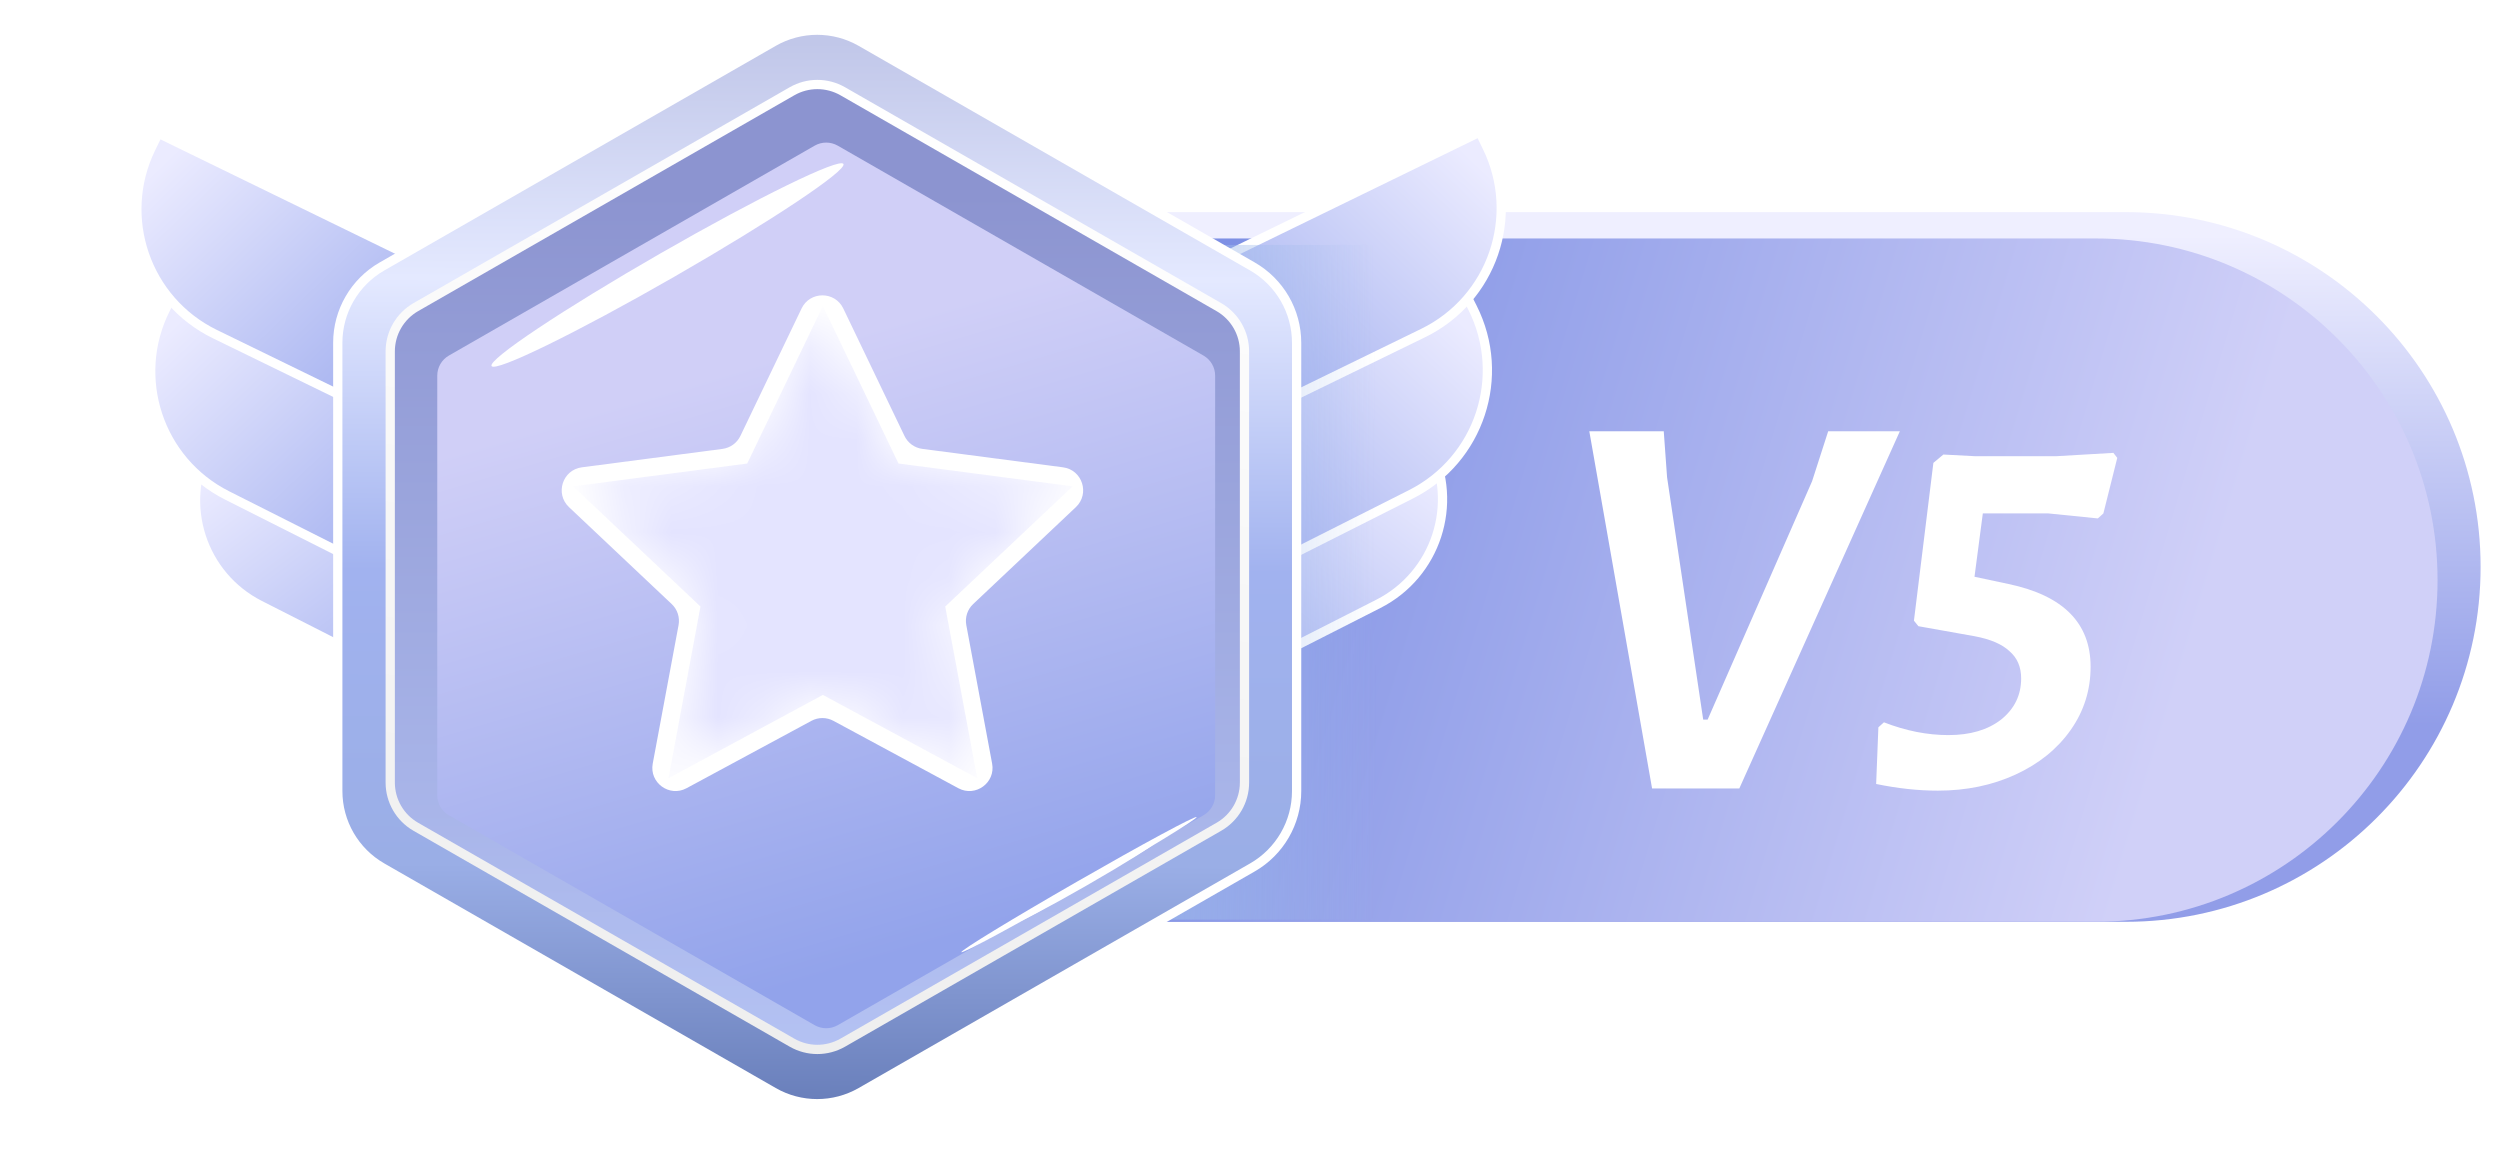 <svg width="54" height="25" viewBox="0 0 54 25" fill="none" xmlns="http://www.w3.org/2000/svg">
<path d="M20.508 4.582H45.916C50.149 4.582 53.581 8.013 53.581 12.246V12.246C53.581 16.479 50.149 19.911 45.916 19.911H20.508V4.582Z" fill="url(#paint0_linear_2185_78552)"/>
<g filter="url(#filter0_f_2185_78552)">
<path d="M19.578 5.151H45.272C49.347 5.151 52.651 8.455 52.651 12.531V12.531C52.651 16.606 49.347 19.91 45.272 19.91H19.578V5.151Z" fill="url(#paint1_linear_2185_78552)"/>
</g>
<path d="M5.61 13.069C4.363 12.435 3.865 10.91 4.499 9.663V9.663L12.565 13.762L11.418 16.02L5.61 13.069Z" fill="url(#paint2_linear_2185_78552)" stroke="white" stroke-width="0.2"/>
<path d="M4.905 10.701C3.426 9.955 2.831 8.151 3.577 6.672L3.763 6.304L11.842 10.377L10.306 13.424L4.905 10.701Z" fill="url(#paint3_linear_2185_78552)" stroke="white" stroke-width="0.2"/>
<path d="M4.642 7.217C3.153 6.491 2.534 4.695 3.26 3.206L3.42 2.877L11.553 6.842L10.078 9.867L4.642 7.217Z" fill="url(#paint4_linear_2185_78552)" stroke="white" stroke-width="0.2"/>
<path d="M29.773 13.043C31.02 12.409 31.517 10.884 30.884 9.637V9.637L22.817 13.736L23.965 15.995L29.773 13.043Z" fill="url(#paint5_linear_2185_78552)" stroke="white" stroke-width="0.2"/>
<path d="M30.477 10.677C31.957 9.931 32.552 8.127 31.806 6.647L31.62 6.279L23.541 10.352L25.077 13.4L30.477 10.677Z" fill="url(#paint6_linear_2185_78552)" stroke="white" stroke-width="0.2"/>
<path d="M30.741 7.193C32.23 6.467 32.849 4.671 32.123 3.181L31.962 2.852L23.829 6.817L25.305 9.843L30.741 7.193Z" fill="url(#paint7_linear_2185_78552)" stroke="white" stroke-width="0.2"/>
<path d="M29.724 5.29H25.327L24.336 19.864H29.724V5.29Z" fill="url(#paint8_linear_2185_78552)"/>
<path d="M18.597 0.904L27.053 5.756C27.643 6.095 28.007 6.724 28.007 7.404V17.088C28.007 17.768 27.643 18.397 27.053 18.736L18.597 23.588C18.011 23.924 17.291 23.924 16.706 23.588L8.25 18.736C7.66 18.397 7.296 17.768 7.296 17.088V7.404C7.296 6.724 7.66 6.095 8.25 5.756L16.706 0.904C17.291 0.568 18.011 0.568 18.597 0.904Z" fill="url(#paint9_linear_2185_78552)" stroke="white" stroke-width="0.2"/>
<path d="M26.328 6.634L18.203 1.971C17.863 1.777 17.447 1.777 17.108 1.971L8.981 6.634C8.64 6.831 8.429 7.195 8.429 7.589V16.904C8.429 17.298 8.64 17.662 8.981 17.858L17.108 22.522C17.447 22.716 17.863 22.716 18.203 22.522L26.328 17.858C26.67 17.662 26.881 17.298 26.881 16.904V7.589C26.881 7.195 26.67 6.831 26.328 6.634Z" fill="url(#paint10_linear_2185_78552)" stroke="url(#paint11_linear_2185_78552)" stroke-width="0.2"/>
<g filter="url(#filter1_ii_2185_78552)">
<path d="M17.397 2.746C17.551 2.658 17.74 2.658 17.895 2.746L25.795 7.28C25.951 7.369 26.047 7.535 26.047 7.714V16.776C26.047 16.956 25.951 17.121 25.795 17.21L17.895 21.744C17.74 21.832 17.551 21.832 17.397 21.744L9.496 17.21C9.341 17.121 9.245 16.956 9.245 16.776V7.714C9.245 7.535 9.341 7.369 9.496 7.28L17.397 2.746Z" fill="url(#paint12_linear_2185_78552)"/>
</g>
<g filter="url(#filter2_f_2185_78552)">
<ellipse rx="2.93" ry="0.077" transform="matrix(0.867 -0.498 0.502 0.865 23.306 19.108)" fill="white"/>
</g>
<g filter="url(#filter3_f_2185_78552)">
<ellipse rx="1.734" ry="0.068" transform="matrix(0.867 -0.498 0.502 0.865 23.444 19.064)" fill="white"/>
</g>
<g filter="url(#filter4_f_2185_78552)">
<ellipse rx="4.383" ry="0.293" transform="matrix(0.867 -0.498 0.502 0.865 14.418 5.724)" fill="white"/>
</g>
<g filter="url(#filter5_f_2185_78552)">
<ellipse rx="2.827" ry="0.141" transform="matrix(0.867 -0.498 0.502 0.865 14.429 5.626)" fill="white"/>
</g>
<g filter="url(#filter6_f_2185_78552)">
<ellipse rx="1.009" ry="0.05" transform="matrix(0.867 -0.498 0.502 0.865 14.431 5.625)" fill="white"/>
</g>
<path d="M17.314 6.663C17.495 6.285 18.034 6.285 18.215 6.663L19.537 9.417C19.61 9.569 19.755 9.674 19.923 9.696L22.961 10.094C23.379 10.149 23.545 10.664 23.239 10.954L21.021 13.047C20.897 13.163 20.841 13.335 20.872 13.502L21.43 16.494C21.507 16.907 21.071 17.225 20.701 17.026L18.002 15.57C17.854 15.49 17.675 15.49 17.527 15.57L14.828 17.026C14.459 17.225 14.022 16.907 14.099 16.494L14.657 13.502C14.688 13.335 14.632 13.163 14.508 13.047L12.29 10.954C11.984 10.664 12.15 10.149 12.568 10.094L15.606 9.696C15.774 9.674 15.919 9.569 15.992 9.417L17.314 6.663Z" fill="white"/>
<mask id="mask0_2185_78552" style="mask-type:alpha" maskUnits="userSpaceOnUse" x="12" y="7" width="11" height="10">
<path d="M17.503 7.173C17.612 6.946 17.936 6.946 18.044 7.173L19.337 9.866C19.381 9.957 19.468 10.02 19.569 10.034L22.542 10.423C22.793 10.456 22.893 10.765 22.709 10.939L20.536 12.989C20.462 13.059 20.429 13.162 20.447 13.262L20.993 16.192C21.039 16.44 20.778 16.63 20.556 16.511L17.916 15.087C17.828 15.039 17.72 15.039 17.631 15.087L14.992 16.511C14.77 16.63 14.508 16.44 14.555 16.192L15.101 13.262C15.119 13.162 15.086 13.059 15.011 12.989L12.839 10.939C12.655 10.765 12.755 10.456 13.006 10.423L15.979 10.034C16.08 10.02 16.167 9.957 16.21 9.866L17.503 7.173Z" fill="url(#paint13_linear_2185_78552)"/>
</mask>
<g mask="url(#mask0_2185_78552)">
<path d="M17.774 6.609L19.408 10.012L23.169 10.505L20.417 13.101L21.108 16.809L17.774 15.01L14.44 16.809L15.13 13.101L12.379 10.505L16.14 10.012L17.774 6.609Z" fill="#E4E4FF"/>
</g>
<g filter="url(#filter7_d_2185_78552)">
<path d="M37.069 16.531H35.185L33.829 8.815H35.437L35.509 9.811L36.289 15.043H36.385L38.641 9.895L38.989 8.815H40.537L37.069 16.531Z" fill="white"/>
</g>
<g filter="url(#filter8_d_2185_78552)">
<path d="M45.233 9.39L44.933 10.59L44.813 10.698L43.745 10.59H42.329L42.149 11.958L42.881 12.114C44.065 12.362 44.657 12.958 44.657 13.902C44.657 14.406 44.513 14.862 44.225 15.27C43.937 15.678 43.541 15.998 43.037 16.23C42.533 16.462 41.973 16.578 41.357 16.578C40.933 16.578 40.489 16.53 40.025 16.434L40.073 15.21L40.193 15.102C40.665 15.286 41.129 15.378 41.585 15.378C42.057 15.378 42.437 15.266 42.725 15.042C43.013 14.81 43.157 14.514 43.157 14.154C43.157 13.906 43.073 13.71 42.905 13.566C42.745 13.414 42.493 13.306 42.149 13.242L40.937 13.026L40.841 12.906L41.261 9.498L41.477 9.318L42.161 9.354H43.913L45.149 9.282L45.233 9.39Z" fill="white"/>
</g>
<defs>
<filter id="filter0_f_2185_78552" x="19.078" y="4.651" width="34.07" height="15.759" filterUnits="userSpaceOnUse" color-interpolation-filters="sRGB">
<feFlood flood-opacity="0" result="BackgroundImageFix"/>
<feBlend mode="normal" in="SourceGraphic" in2="BackgroundImageFix" result="shape"/>
<feGaussianBlur stdDeviation="0.25" result="effect1_foregroundBlur_2185_78552"/>
</filter>
<filter id="filter1_ii_2185_78552" x="9.242" y="2.68" width="17.005" height="19.431" filterUnits="userSpaceOnUse" color-interpolation-filters="sRGB">
<feFlood flood-opacity="0" result="BackgroundImageFix"/>
<feBlend mode="normal" in="SourceGraphic" in2="BackgroundImageFix" result="shape"/>
<feColorMatrix in="SourceAlpha" type="matrix" values="0 0 0 0 0 0 0 0 0 0 0 0 0 0 0 0 0 0 127 0" result="hardAlpha"/>
<feOffset dy="0.3"/>
<feGaussianBlur stdDeviation="0.25"/>
<feComposite in2="hardAlpha" operator="arithmetic" k2="-1" k3="1"/>
<feColorMatrix type="matrix" values="0 0 0 0 0.314 0 0 0 0 0.383 0 0 0 0 0.692 0 0 0 1 0"/>
<feBlend mode="normal" in2="shape" result="effect1_innerShadow_2185_78552"/>
<feColorMatrix in="SourceAlpha" type="matrix" values="0 0 0 0 0 0 0 0 0 0 0 0 0 0 0 0 0 0 127 0" result="hardAlpha"/>
<feOffset dx="0.2" dy="0.1"/>
<feGaussianBlur stdDeviation="0.5"/>
<feComposite in2="hardAlpha" operator="arithmetic" k2="-1" k3="1"/>
<feColorMatrix type="matrix" values="0 0 0 0 0.451 0 0 0 0 0.519 0 0 0 0 0.821 0 0 0 1 0"/>
<feBlend mode="normal" in2="effect1_innerShadow_2185_78552" result="effect2_innerShadow_2185_78552"/>
</filter>
<filter id="filter2_f_2185_78552" x="20.466" y="17.348" width="5.678" height="3.52" filterUnits="userSpaceOnUse" color-interpolation-filters="sRGB">
<feFlood flood-opacity="0" result="BackgroundImageFix"/>
<feBlend mode="normal" in="SourceGraphic" in2="BackgroundImageFix" result="shape"/>
<feGaussianBlur stdDeviation="0.15" result="effect1_foregroundBlur_2185_78552"/>
</filter>
<filter id="filter3_f_2185_78552" x="21.637" y="17.899" width="3.608" height="2.329" filterUnits="userSpaceOnUse" color-interpolation-filters="sRGB">
<feFlood flood-opacity="0" result="BackgroundImageFix"/>
<feBlend mode="normal" in="SourceGraphic" in2="BackgroundImageFix" result="shape"/>
<feGaussianBlur stdDeviation="0.15" result="effect1_foregroundBlur_2185_78552"/>
</filter>
<filter id="filter4_f_2185_78552" x="10.109" y="3.027" width="8.609" height="5.393" filterUnits="userSpaceOnUse" color-interpolation-filters="sRGB">
<feFlood flood-opacity="0" result="BackgroundImageFix"/>
<feBlend mode="normal" in="SourceGraphic" in2="BackgroundImageFix" result="shape"/>
<feGaussianBlur stdDeviation="0.25" result="effect1_foregroundBlur_2185_78552"/>
</filter>
<filter id="filter5_f_2185_78552" x="10.977" y="3.214" width="6.906" height="4.825" filterUnits="userSpaceOnUse" color-interpolation-filters="sRGB">
<feFlood flood-opacity="0" result="BackgroundImageFix"/>
<feBlend mode="normal" in="SourceGraphic" in2="BackgroundImageFix" result="shape"/>
<feGaussianBlur stdDeviation="0.5" result="effect1_foregroundBlur_2185_78552"/>
</filter>
<filter id="filter6_f_2185_78552" x="13.055" y="4.621" width="2.75" height="2.009" filterUnits="userSpaceOnUse" color-interpolation-filters="sRGB">
<feFlood flood-opacity="0" result="BackgroundImageFix"/>
<feBlend mode="normal" in="SourceGraphic" in2="BackgroundImageFix" result="shape"/>
<feGaussianBlur stdDeviation="0.25" result="effect1_foregroundBlur_2185_78552"/>
</filter>
<filter id="filter7_d_2185_78552" x="33.828" y="8.815" width="7.711" height="8.716" filterUnits="userSpaceOnUse" color-interpolation-filters="sRGB">
<feFlood flood-opacity="0" result="BackgroundImageFix"/>
<feColorMatrix in="SourceAlpha" type="matrix" values="0 0 0 0 0 0 0 0 0 0 0 0 0 0 0 0 0 0 127 0" result="hardAlpha"/>
<feOffset dx="0.5" dy="0.5"/>
<feGaussianBlur stdDeviation="0.25"/>
<feComposite in2="hardAlpha" operator="out"/>
<feColorMatrix type="matrix" values="0 0 0 0 0.666 0 0 0 0 0.666 0 0 0 0 0.887 0 0 0 1 0"/>
<feBlend mode="normal" in2="BackgroundImageFix" result="effect1_dropShadow_2185_78552"/>
<feBlend mode="normal" in="SourceGraphic" in2="effect1_dropShadow_2185_78552" result="shape"/>
</filter>
<filter id="filter8_d_2185_78552" x="40.023" y="9.282" width="6.211" height="8.296" filterUnits="userSpaceOnUse" color-interpolation-filters="sRGB">
<feFlood flood-opacity="0" result="BackgroundImageFix"/>
<feColorMatrix in="SourceAlpha" type="matrix" values="0 0 0 0 0 0 0 0 0 0 0 0 0 0 0 0 0 0 127 0" result="hardAlpha"/>
<feOffset dx="0.5" dy="0.5"/>
<feGaussianBlur stdDeviation="0.25"/>
<feComposite in2="hardAlpha" operator="out"/>
<feColorMatrix type="matrix" values="0 0 0 0 0.666 0 0 0 0 0.666 0 0 0 0 0.887 0 0 0 1 0"/>
<feBlend mode="normal" in2="BackgroundImageFix" result="effect1_dropShadow_2185_78552"/>
<feBlend mode="normal" in="SourceGraphic" in2="effect1_dropShadow_2185_78552" result="shape"/>
</filter>
<linearGradient id="paint0_linear_2185_78552" x1="40.187" y1="19.911" x2="40.187" y2="5.078" gradientUnits="userSpaceOnUse">
<stop offset="0.286" stop-color="#919DE8"/>
<stop offset="1" stop-color="#EFEFFF"/>
</linearGradient>
<linearGradient id="paint1_linear_2185_78552" x1="24.328" y1="12.531" x2="48.231" y2="19.744" gradientUnits="userSpaceOnUse">
<stop stop-color="#7E90E4"/>
<stop offset="0.9" stop-color="#D0D0F8"/>
</linearGradient>
<linearGradient id="paint2_linear_2185_78552" x1="4.803" y1="10.062" x2="9.666" y2="16.508" gradientUnits="userSpaceOnUse">
<stop stop-color="#EBEBFF"/>
<stop offset="1" stop-color="#94A4EC"/>
</linearGradient>
<linearGradient id="paint3_linear_2185_78552" x1="4.034" y1="6.769" x2="9.83" y2="12.916" gradientUnits="userSpaceOnUse">
<stop stop-color="#EBEBFF"/>
<stop offset="1" stop-color="#94A4EC"/>
</linearGradient>
<linearGradient id="paint4_linear_2185_78552" x1="3.699" y1="3.335" x2="9.54" y2="9.42" gradientUnits="userSpaceOnUse">
<stop stop-color="#EBEBFF"/>
<stop offset="1" stop-color="#94A4EC"/>
</linearGradient>
<linearGradient id="paint5_linear_2185_78552" x1="30.58" y1="10.036" x2="25.717" y2="16.483" gradientUnits="userSpaceOnUse">
<stop stop-color="#EBEBFF"/>
<stop offset="1" stop-color="#94A4EC"/>
</linearGradient>
<linearGradient id="paint6_linear_2185_78552" x1="31.349" y1="6.745" x2="25.553" y2="12.892" gradientUnits="userSpaceOnUse">
<stop stop-color="#EBEBFF"/>
<stop offset="1" stop-color="#94A4EC"/>
</linearGradient>
<linearGradient id="paint7_linear_2185_78552" x1="31.683" y1="3.311" x2="25.842" y2="9.396" gradientUnits="userSpaceOnUse">
<stop stop-color="#EBEBFF"/>
<stop offset="1" stop-color="#94A4EC"/>
</linearGradient>
<linearGradient id="paint8_linear_2185_78552" x1="22.111" y1="14.189" x2="29.724" y2="14.165" gradientUnits="userSpaceOnUse">
<stop offset="0.117" stop-color="#9FBAEB"/>
<stop offset="1" stop-color="#9FBAEB" stop-opacity="0"/>
</linearGradient>
<linearGradient id="paint9_linear_2185_78552" x1="17.651" y1="0.246" x2="17.566" y2="24.246" gradientUnits="userSpaceOnUse">
<stop offset="0.028" stop-color="#C1C7E9"/>
<stop offset="0.241" stop-color="#E4E9FF"/>
<stop offset="0.504" stop-color="#A1B2EF"/>
<stop offset="0.768" stop-color="#9AAEE6"/>
<stop offset="1" stop-color="#657BB7"/>
</linearGradient>
<linearGradient id="paint10_linear_2185_78552" x1="17.655" y1="1.772" x2="17.655" y2="22.72" gradientUnits="userSpaceOnUse">
<stop offset="0.114" stop-color="#8C94D0"/>
<stop offset="1" stop-color="#B4C2F3"/>
</linearGradient>
<linearGradient id="paint11_linear_2185_78552" x1="17.655" y1="1.772" x2="14.276" y2="22.38" gradientUnits="userSpaceOnUse">
<stop stop-color="white"/>
<stop offset="1" stop-color="#EEEEEE"/>
</linearGradient>
<linearGradient id="paint12_linear_2185_78552" x1="15.831" y1="2.604" x2="21.421" y2="21.489" gradientUnits="userSpaceOnUse">
<stop offset="0.239" stop-color="#D0CFF7"/>
<stop offset="0.907" stop-color="#92A3EB"/>
</linearGradient>
<linearGradient id="paint13_linear_2185_78552" x1="16.713" y1="6.609" x2="19.982" y2="17.653" gradientUnits="userSpaceOnUse">
<stop offset="0.156" stop-color="#FFD55F"/>
<stop offset="0.907" stop-color="#FFC21A"/>
</linearGradient>
</defs>
</svg>
